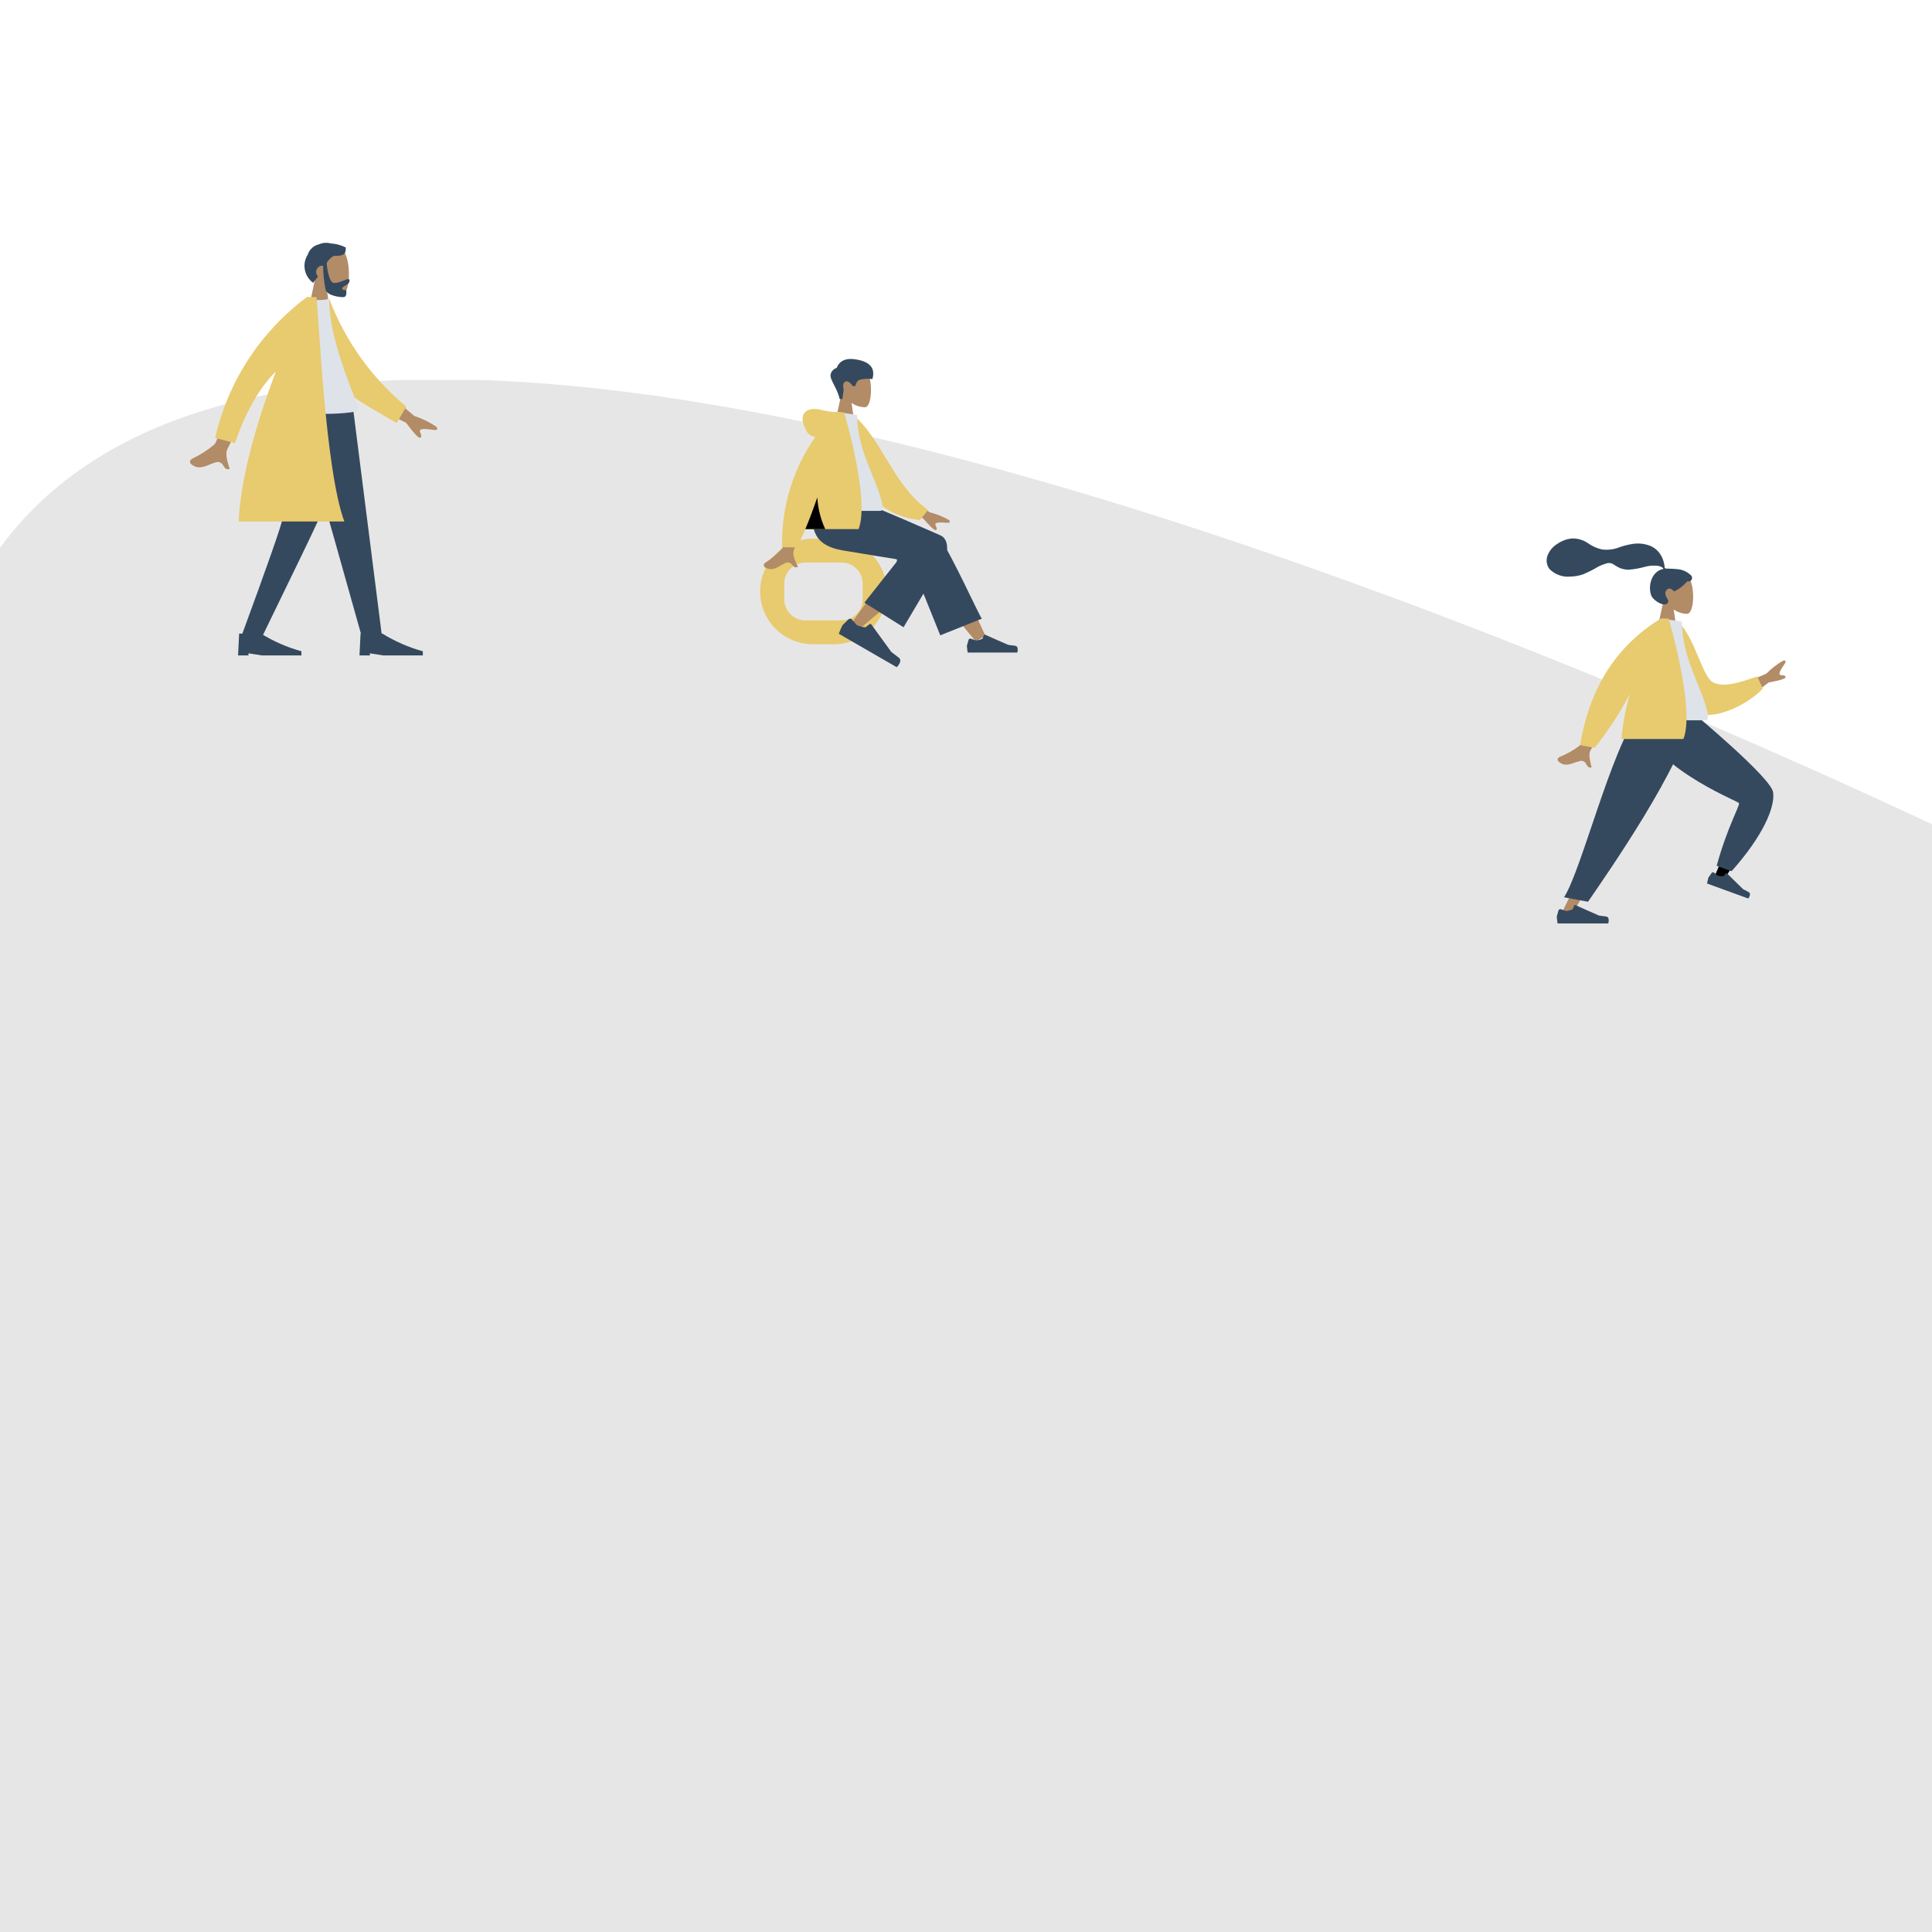 <svg width="366" height="366" viewBox="0 0 366 366" fill="none" xmlns="http://www.w3.org/2000/svg">
<g clip-path="url(#clip0)">
<g clip-path="url(#clip1)">
<path d="M-99.15 185.611C-30.691 52.052 -27.268 143.196 -27.268 143.196C-27.268 143.196 -52.084 274.053 -11.009 126.952C30.066 -20.149 402.315 173.876 402.315 173.876L417.715 395.876L-106 387.754L-99.15 185.611Z" fill="#E7E6E7"/>
</g>
<g clip-path="url(#clip2)">
<path d="M58.103 60.278L59.677 52.892C58.744 51.878 58.25 50.537 58.303 49.16C58.589 45.06 64.263 45.96 65.367 48.03C66.471 50.1 66.34 55.356 64.913 55.73C63.832 55.74 62.776 55.401 61.903 54.763L62.675 60.278H58.103Z" fill="#B28B67"/>
<path d="M61.675 54.883C61.385 53.386 61.228 51.867 61.208 50.342C60.963 50.313 60.715 50.362 60.499 50.482C60.283 50.601 60.11 50.785 60.003 51.008C59.897 51.23 59.863 51.48 59.905 51.724C59.948 51.967 60.066 52.19 60.242 52.363C59.969 52.749 59.663 53.153 59.312 53.57C58.496 52.975 57.938 52.092 57.75 51.1C57.562 50.108 57.759 49.082 58.301 48.23C58.456 47.75 58.732 47.319 59.103 46.978C59.475 46.637 59.928 46.398 60.419 46.284C61.128 45.976 61.92 45.917 62.666 46.118C63.655 46.176 64.622 46.434 65.508 46.878C65.508 48.135 65.265 48.508 63.19 48.478C62.649 48.81 62.199 49.272 61.88 49.822C61.88 49.863 62.157 53.607 63.314 53.607C64.471 53.607 65.463 52.867 65.974 52.867C66.346 52.867 66.263 53.334 66.016 53.68C65.816 53.966 64.822 54.241 64.822 54.68C64.822 54.93 65.072 54.93 65.289 54.929C65.456 54.929 65.605 54.929 65.605 55.043C65.605 55.477 65.743 56.293 64.991 56.293C64.239 56.293 62.048 56.015 61.675 54.883Z" fill="#34495E"/>
<path d="M56.275 77.278L63.405 102.365L68.605 120.855H72.399L66.875 77.278H56.275Z" fill="#34495E"/>
<path d="M54.368 77.278C54.203 90.208 53.641 97.261 53.468 98.435C53.295 99.609 50.676 107.083 45.613 120.855H49.544C55.99 107.643 59.59 100.17 60.344 98.435C61.089 96.7 63.406 89.648 66.895 77.278H54.368Z" fill="#34495E"/>
<path d="M45.102 124.165L45.302 120.024H49.432C51.815 121.502 54.398 122.631 57.102 123.376V124.165H49.625L47.069 123.77V124.164L45.102 124.165Z" fill="#34495E"/>
<path d="M68.102 124.165L68.302 120.024H72.432C74.815 121.502 77.398 122.631 80.102 123.376V124.165H72.625L70.069 123.77V124.164L68.102 124.165Z" fill="#34495E"/>
<path d="M42.3 88.213C42.239 88.073 42.151 87.946 42.04 87.84C41.93 87.733 41.8 87.65 41.657 87.594C41.514 87.538 41.362 87.511 41.209 87.515C41.056 87.518 40.905 87.551 40.765 87.613C39.136 88.113 37.791 89.24 36.178 87.897C35.978 87.732 35.812 87.197 36.443 86.878C37.974 86.161 39.399 85.238 40.681 84.136C41.414 83.056 45.657 71.566 45.657 71.566L49.14 72.073C49.14 72.073 43.531 84.273 43.126 84.973C42.518 86.029 43.233 87.873 43.512 88.843C43.406 88.875 43.296 88.892 43.185 88.894C42.737 88.899 42.53 88.556 42.3 88.213ZM76.935 80.092L70.917 77.081L72.54 73.75L78.476 78.796C79.94 79.275 81.331 79.952 82.611 80.808C82.863 81.073 83.153 81.593 82.044 81.429C80.935 81.265 79.76 81.142 79.579 81.513C79.398 81.884 80.042 82.387 79.695 82.88C79.681 82.9 79.662 82.917 79.64 82.928C79.618 82.94 79.594 82.945 79.569 82.944C79.211 82.945 78.333 81.994 76.935 80.092Z" fill="#B28B67"/>
<path d="M60.216 57.327L62.374 56.613C65.389 64.565 70.415 71.599 76.961 77.028L75.158 80.149C68.749 76.363 62.681 73.424 60.217 67.743C59.39 65.836 60.149 59.609 60.216 57.327Z" fill="#E8CA6F"/>
<path d="M52.802 77.967C52.802 77.967 62.076 78.953 67.402 77.967C67.842 77.886 67.911 77.147 67.707 76.646C64.53 68.843 62.352 62.033 62.352 56.613C61.352 56.868 60.31 56.913 59.292 56.745C55.376 62.331 53.575 68.74 52.802 77.967Z" fill="#DDE3E9"/>
<path d="M45.208 98.791C45.63 89.941 48.885 79.357 52.256 70.37C49.765 72.852 46.865 77.012 44.515 83.937L40.765 82.975C43.161 72.364 49.255 62.952 57.957 56.424L58.02 56.275H58.17C58.27 56.207 58.324 56.175 58.324 56.175L58.318 56.275H59.95C60.33 58.516 61.529 88.862 65.229 98.789L45.208 98.791Z" fill="#E8CA6F"/>
</g>
<g clip-path="url(#clip3)">
<path d="M157.999 81.048L159.376 74.718C158.973 74.291 158.66 73.788 158.454 73.239C158.248 72.689 158.153 72.104 158.176 71.518C158.425 68 163.39 68.774 164.356 70.548C165.322 72.322 165.207 76.827 163.956 77.148C163.011 77.159 162.088 76.871 161.318 76.323L161.999 81.048H157.999Z" fill="#B28B67"/>
<path d="M159.069 75.601C158.569 73.401 157.137 71.901 157.355 70.914C157.424 70.626 157.569 70.36 157.773 70.145C157.978 69.93 158.235 69.773 158.52 69.689C158.52 69.689 159.009 67.738 161.676 68.03C164.343 68.322 165.97 69.413 165.267 71.815C164.432 71.684 163.578 71.74 162.767 71.979C162.254 72.167 162.033 73.144 162.033 73.144H161.541C161.541 73.144 160.831 71.984 160.141 72.292C159.451 72.6 159.827 73.785 159.827 73.785L159.587 75.601H159.069Z" fill="#34495E"/>
<path d="M158 122.048H154C151.348 122.048 148.804 120.994 146.929 119.119C145.054 117.244 144 114.7 144 112.048C144 109.396 145.054 106.852 146.929 104.977C148.804 103.102 151.348 102.048 154 102.048H158C160.652 102.048 163.196 103.102 165.071 104.977C166.946 106.852 168 109.396 168 112.048C168 114.7 166.946 117.244 165.071 119.119C163.196 120.994 160.652 122.048 158 122.048V122.048ZM152.572 106.564C151.511 106.564 150.494 106.985 149.744 107.736C148.993 108.486 148.572 109.503 148.572 110.564V113.532C148.572 114.593 148.993 115.61 149.744 116.36C150.494 117.111 151.511 117.532 152.572 117.532H159.429C160.49 117.532 161.507 117.111 162.257 116.36C163.008 115.61 163.429 114.593 163.429 113.532V110.564C163.429 109.503 163.008 108.486 162.257 107.736C161.507 106.985 160.49 106.564 159.429 106.564H152.572Z" fill="#E8CA6F"/>
<path d="M184.859 121.503C182.448 118.716 180.22 115.777 178.189 112.703C176.202 109.435 174.575 106.525 174.062 105.414C172.833 102.764 176.88 101.523 177.795 102.759C179.18 104.63 182.137 110.518 186.666 120.422L184.859 121.503Z" fill="#B28B67"/>
<path d="M178.126 120.357L172.011 105.177C170.703 102.41 177.019 100.591 177.98 101.879C180.162 104.802 185.349 116.334 185.999 117.204L178.126 120.357Z" fill="#34495E"/>
<path d="M161.839 117.309C164.271 113.87 166.903 110.577 169.723 107.448C170.404 106.766 171.066 106.107 171.691 105.494C173.552 103.673 177.255 106.735 175.399 108.394C170.775 112.527 164.03 118.103 163.464 118.603C162.671 119.298 161.09 118.386 161.839 117.309Z" fill="#B28B67"/>
<path d="M161.386 117.358C161.346 117.312 161.297 117.275 161.242 117.248C161.188 117.222 161.128 117.207 161.068 117.205C161.007 117.202 160.946 117.212 160.89 117.233C160.833 117.255 160.781 117.287 160.737 117.329L159.614 118.427C159.343 118.957 159.104 119.503 158.901 120.062L169.871 126.396C169.871 126.396 171.114 125.229 170.258 124.585C169.402 123.94 168.845 123.498 168.845 123.498L165.06 118.281C165.043 118.257 165.02 118.236 164.994 118.221C164.969 118.205 164.94 118.195 164.91 118.191C164.88 118.186 164.85 118.188 164.821 118.196C164.792 118.203 164.764 118.217 164.741 118.235L163.954 118.841C163.397 118.797 162.852 118.661 162.339 118.439L161.386 117.358Z" fill="#34495E"/>
<path d="M183.913 120.993C183.87 120.978 183.825 120.973 183.78 120.976C183.735 120.98 183.692 120.992 183.652 121.013C183.612 121.033 183.576 121.062 183.548 121.097C183.519 121.132 183.498 121.172 183.485 121.215L183.167 122.324C183.19 122.76 183.24 123.194 183.317 123.624H192.717C192.717 123.624 193.083 122.43 192.294 122.334C191.505 122.238 190.982 122.162 190.982 122.162L186.614 120.239C186.594 120.23 186.572 120.225 186.55 120.225C186.528 120.224 186.506 120.228 186.485 120.236C186.464 120.244 186.445 120.256 186.429 120.272C186.414 120.287 186.401 120.306 186.392 120.326L186.111 120.998C185.736 121.174 185.335 121.287 184.923 121.334L183.913 120.993Z" fill="#34495E"/>
<path d="M169.811 105.934C169.811 105.934 162.187 104.71 159.597 104.26C154.677 103.404 153.242 100.798 154.09 95.098H163.161C164.961 95.61 178.2 101.436 178.2 101.436C179.788 102.213 179.492 104.505 179.2 105.26C179.182 105.306 171.169 118.828 171.169 118.828L163.75 114.169L169.825 106.483C169.825 106.483 170.061 106.005 169.811 105.934Z" fill="#34495E"/>
<path d="M144.894 107.46C144.708 107.347 144.504 106.921 144.994 106.588C146.191 105.819 147.279 104.892 148.226 103.83C148.722 102.854 150.385 93.333 150.385 93.333L153.868 93.346C153.868 93.346 150.642 103.613 150.385 104.241C149.999 105.183 150.816 106.618 151.164 107.39C150.614 107.633 150.358 107.323 150.079 107.013C149.939 106.791 149.718 106.634 149.463 106.574C149.208 106.514 148.939 106.556 148.715 106.692C147.768 107.126 146.986 107.816 146.053 107.816C145.641 107.809 145.239 107.686 144.894 107.46V107.46ZM174.886 98.217L169.622 96.064L170.794 93.2L176.11 97.049C177.374 97.361 178.589 97.843 179.724 98.481C179.953 98.686 180.224 99.102 179.281 99.03C178.338 98.958 177.333 98.925 177.202 99.243C177.071 99.561 177.645 99.943 177.38 100.373C177.368 100.393 177.351 100.409 177.331 100.419C177.311 100.43 177.288 100.435 177.265 100.434C176.956 100.434 176.163 99.695 174.886 98.217Z" fill="#B28B67"/>
<path d="M160.283 78.924L161.723 78.681C167.07 83.234 169.266 91.985 175.821 96.613L174.248 98.541C162.876 97.155 160.056 86.485 160.283 78.924Z" fill="#E8CA6F"/>
<path d="M154 96.78H166.752C167.335 96.78 167.225 95.95 167.141 95.532C166.168 90.701 162.374 85.494 162.374 78.617L158.7 78.048C155.653 82.872 154.6 88.812 154 96.78Z" fill="#DDE3E9"/>
<path d="M148.167 103.682C147.97 96.201 150.187 88.856 154.489 82.733C154.15 82.726 153.818 82.63 153.528 82.454C153.237 82.279 152.998 82.03 152.834 81.733C151.489 79.339 151.975 78.022 153.412 77.59C154.849 77.158 156.13 78.048 158.419 78.048C158.51 78.049 158.602 78.056 158.692 78.071L159.913 78.14C159.913 78.14 164.869 94.699 162.646 100.24H152.566C152.082 101.423 151.526 102.576 150.901 103.691L148.167 103.682Z" fill="#E8CA6F"/>
<path d="M156.333 100.231H152.566C153.257 98.595 154.019 96.575 154.831 94.226C154.949 96.303 155.458 98.338 156.331 100.226L156.333 100.231Z" fill="black"/>
</g>
<g clip-path="url(#clip4)">
<path d="M313.748 120.183L315.125 113.853C314.722 113.426 314.409 112.923 314.203 112.374C313.997 111.824 313.902 111.239 313.925 110.653C314.174 107.135 319.139 107.909 320.105 109.683C321.071 111.457 320.956 115.962 319.705 116.283C318.76 116.294 317.837 116.006 317.067 115.458L317.748 120.183H313.748Z" fill="#B28B67"/>
<path d="M318.108 107.862C317.569 107.774 316.119 107.714 315.852 107.714C315.681 107.714 315.496 107.753 315.395 107.597C315.312 107.469 315.342 107.254 315.318 107.106C315.289 106.934 315.248 106.764 315.207 106.595C315.092 106.115 314.909 105.653 314.664 105.225C314.209 104.418 313.502 103.783 312.652 103.417C311.683 103.035 310.636 102.892 309.6 103C308.531 103.136 307.483 103.4 306.477 103.785C305.497 104.121 304.452 104.221 303.427 104.077C302.45 103.85 301.53 103.425 300.723 102.829C299.838 102.252 298.795 101.966 297.739 102.012C296.759 102.116 295.823 102.468 295.018 103.036C294.245 103.5 293.633 104.19 293.263 105.013C293.051 105.451 292.962 105.939 293.005 106.424C293.049 106.909 293.223 107.373 293.51 107.767C294.027 108.299 294.659 108.707 295.356 108.96C296.054 109.212 296.8 109.304 297.538 109.227C298.353 109.208 299.161 109.061 299.93 108.791C300.923 108.371 301.886 107.883 302.812 107.329C303.262 107.095 303.734 106.908 304.221 106.769C304.442 106.68 304.68 106.642 304.918 106.657C305.156 106.673 305.387 106.742 305.594 106.86C306.021 107.178 306.486 107.442 306.978 107.646C307.478 107.831 308.006 107.925 308.539 107.924C309.575 107.846 310.6 107.664 311.6 107.381C312.423 107.15 313.285 107.089 314.133 107.2C314.482 107.27 314.991 107.415 315.117 107.775C312.996 108.157 312.164 110.76 312.761 112.675C313.084 113.706 315.023 114.912 315.777 114.37C316.255 114.026 315.965 113.575 315.777 113.278C315.418 112.708 315.295 111.978 315.96 111.578C316.534 111.236 317.137 112.049 317.148 112.048C318.093 111.598 318.931 110.953 319.607 110.154C320.533 110.208 320.674 109.602 320.452 109.107C319.828 108.447 319.004 108.01 318.108 107.862V107.862Z" fill="#34495E"/>
<path d="M310.716 134.928C311.026 139.086 330.796 151.344 330.912 151.687C330.989 151.916 324.748 166.168 324.748 166.168L326.478 166.837C326.478 166.837 336.046 151.745 335.555 150.136C334.851 147.831 320.214 134.978 320.214 134.978L310.716 134.928Z" fill="#B28B67"/>
<path d="M310.716 134.928C311.026 139.086 330.796 151.344 330.912 151.687C330.989 151.916 324.748 166.168 324.748 166.168L326.478 166.837C326.478 166.837 336.046 151.745 335.555 150.136C334.851 147.831 320.214 134.978 320.214 134.978L310.716 134.928Z" fill="black"/>
<path d="M325.205 164.02L328.03 165.043C333.986 158.378 336.321 152.878 335.897 150.075C335.472 147.272 320.61 134.943 320.61 134.943L310.513 134.938C310.853 144.571 329.183 151.723 329.429 152.134C329.675 152.544 327.259 156.564 325.205 164.02Z" fill="#34495E"/>
<path d="M324.694 165.303C324.663 165.278 324.627 165.259 324.588 165.249C324.55 165.238 324.51 165.235 324.47 165.241C324.43 165.246 324.392 165.26 324.358 165.281C324.324 165.301 324.294 165.329 324.271 165.362L323.66 166.215C323.543 166.595 323.45 166.982 323.38 167.373L331.2 170.22C331.2 170.22 331.877 169.306 331.251 168.986C330.625 168.665 330.212 168.443 330.212 168.443L327.178 165.47C327.164 165.456 327.147 165.445 327.128 165.437C327.109 165.43 327.089 165.426 327.069 165.427C327.048 165.428 327.029 165.432 327.01 165.441C326.992 165.45 326.976 165.462 326.962 165.477L326.519 165.968C326.153 166.005 325.784 165.981 325.426 165.897L324.694 165.303Z" fill="#34495E"/>
<path d="M312.983 134.925L304.172 155.925L295.513 173.672H297.556L319.913 134.925H312.983Z" fill="#B28B67"/>
<path d="M295.68 172.244C295.636 172.229 295.59 172.223 295.544 172.227C295.498 172.23 295.454 172.243 295.413 172.265C295.372 172.286 295.336 172.315 295.307 172.351C295.277 172.387 295.256 172.428 295.243 172.472L294.918 173.609C294.941 174.056 294.992 174.502 295.071 174.943H304.671C304.671 174.943 305.049 173.718 304.243 173.618C303.437 173.518 302.903 173.441 302.903 173.441L298.439 171.465C298.418 171.456 298.396 171.451 298.373 171.45C298.35 171.45 298.328 171.454 298.307 171.462C298.285 171.471 298.266 171.483 298.25 171.499C298.234 171.515 298.221 171.534 298.212 171.555L297.925 172.246C297.542 172.427 297.132 172.544 296.712 172.592L295.68 172.244Z" fill="#34495E"/>
<path d="M296.295 169.984L300.835 170.829C304.345 165.707 319.034 144.703 320.645 134.925H310.539C305.16 141.993 299.641 164.777 296.295 169.984Z" fill="#34495E"/>
<path d="M300.502 144.778C300.406 144.529 300.215 144.329 299.971 144.221C299.728 144.113 299.451 144.105 299.202 144.201C297.771 144.554 296.558 145.459 295.224 144.238C295.06 144.088 294.94 143.619 295.499 143.378C296.854 142.834 298.129 142.108 299.289 141.22C299.742 140.625 301.152 137.232 303.519 131.043L307.008 131.73C303.499 138.221 301.617 141.661 301.362 142.05C300.789 142.926 301.324 144.532 301.521 145.378C301.441 145.397 301.36 145.407 301.278 145.408C300.859 145.409 300.689 145.093 300.502 144.778ZM328.461 130.302L334.63 127.612C335.558 126.661 336.611 125.841 337.761 125.175C338.061 125.075 338.576 125.051 338.027 125.847C337.478 126.643 336.937 127.504 337.157 127.782C337.377 128.06 338.011 127.753 338.262 128.206C338.429 128.508 337.359 128.87 335.051 129.291L330.431 132.807L328.461 130.302Z" fill="#B28B67"/>
<path d="M316.491 118.084L317.963 117.835C321.169 120.925 322.479 128.337 324.616 129.319C326.636 130.247 329.5 129.344 332.903 128.136L333.946 130.448C330.854 133.77 324.265 136.577 321.593 134.975C317.324 132.413 316.34 123.266 316.491 118.084Z" fill="#E8CA6F"/>
<path d="M310.072 136.451H323.099C323.699 136.451 323.582 135.598 323.499 135.167C322.506 130.198 318.629 124.841 318.629 117.767L314.872 117.183C311.761 122.145 310.686 128.254 310.072 136.451Z" fill="#DDE3E9"/>
<path d="M299.346 141.159C301.105 130.33 306.198 122.338 314.627 117.183H316.115C316.115 117.183 321.175 134.305 318.905 140H307.178C307.413 137.092 307.95 134.217 308.778 131.42C306.87 135.045 304.627 138.484 302.078 141.691L299.346 141.159Z" fill="#E8CA6F"/>
</g>
</g>
<defs>
<clipPath id="clip0">
<rect width="366" height="366" fill="white"/>
</clipPath>
<clipPath id="clip1">
<rect width="393" height="299" fill="white" transform="translate(0 72)"/>
</clipPath>
<clipPath id="clip2">
<rect width="46.843" height="78.278" fill="white" transform="translate(36 46)"/>
</clipPath>
<clipPath id="clip3">
<rect width="56" height="58.453" fill="white" transform="translate(137 68)"/>
</clipPath>
<clipPath id="clip4">
<rect width="47.04" height="72.944" fill="white" transform="translate(293 102)"/>
</clipPath>
</defs>
</svg>
